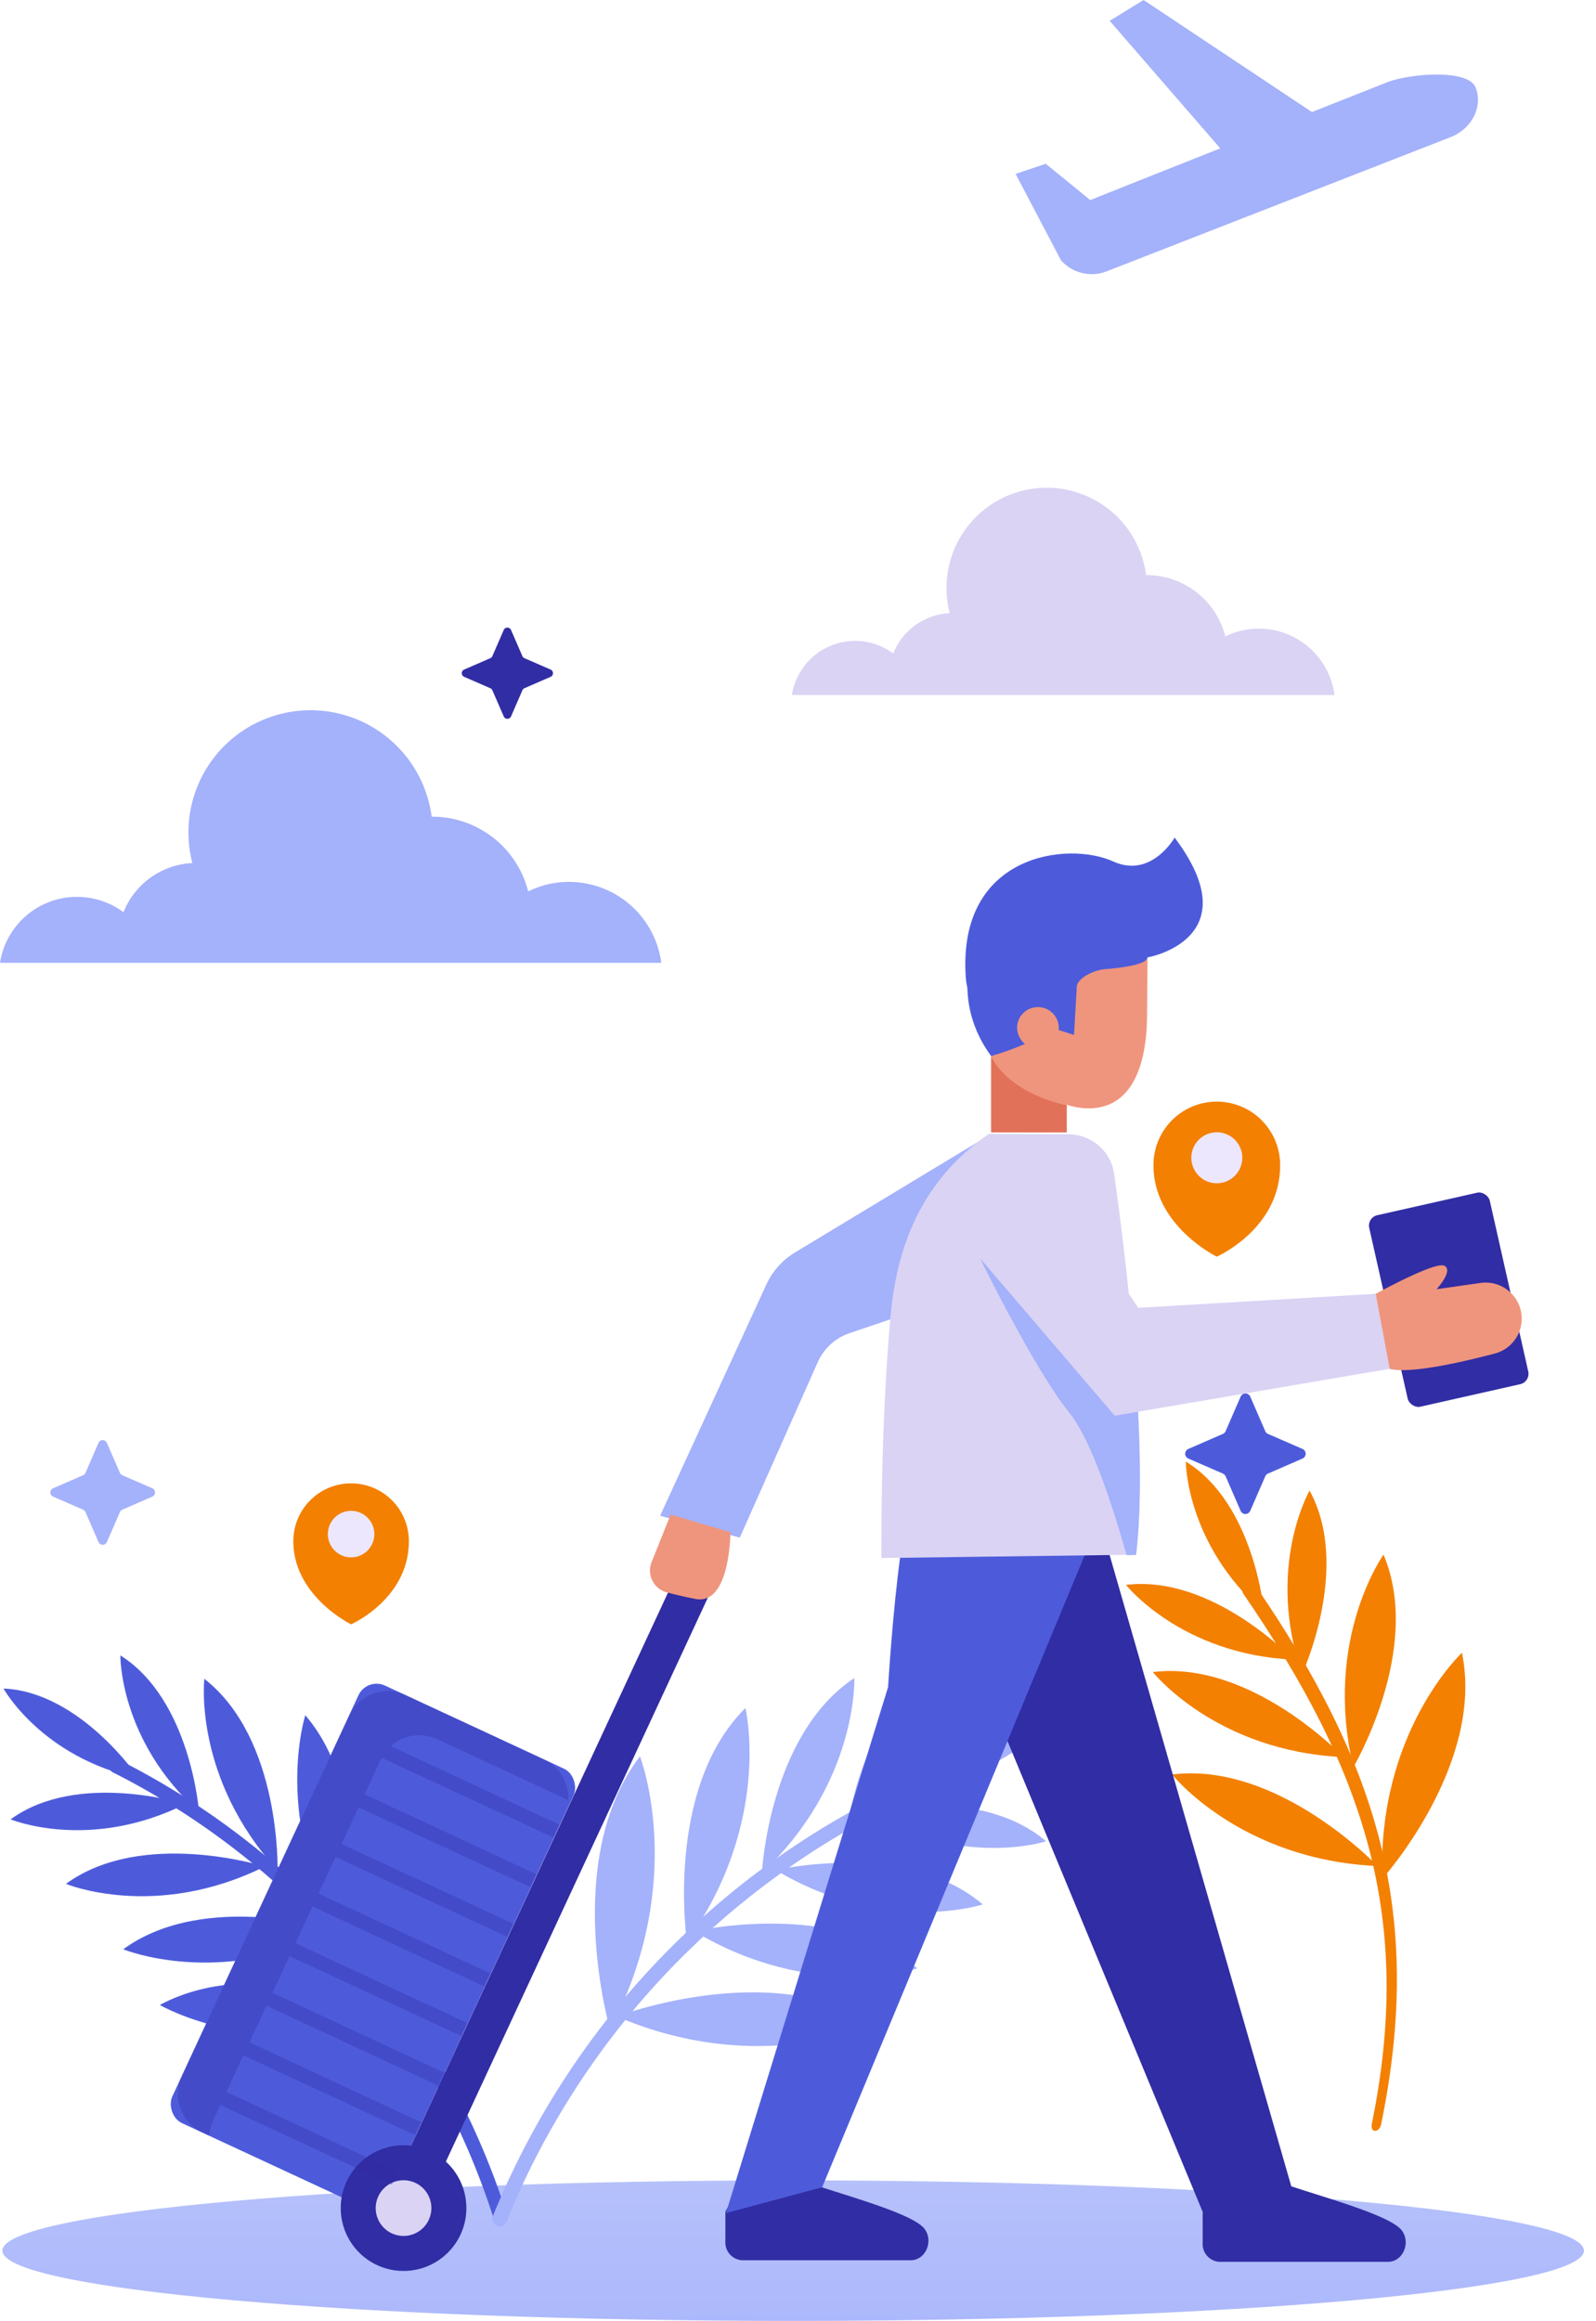<svg xmlns="http://www.w3.org/2000/svg" xmlns:xlink="http://www.w3.org/1999/xlink" width="355.576" height="516.845" viewBox="0 0 355.576 516.845"><defs><linearGradient id="a" x1="0.496" y1="1.856" x2="0.508" y2="-2.044" gradientUnits="objectBoundingBox"><stop offset="0" stop-color="#a4b1fb"/><stop offset="1" stop-color="#c8d2fc"/></linearGradient></defs><g transform="translate(-20.693 -238.655)"><g transform="translate(9.638 24.513)"><g transform="translate(283.002 530.038) rotate(39)"><path d="M194.246,185.31s1.743-34.215-17.9-50.3C176.345,135.009,172.765,160.641,194.246,185.31Z" transform="translate(-101.741 -128.314)" fill="#f38000"/><path d="M209.669,173.893s-4.489-30.346-24.562-41.014C185.107,132.879,186.47,156.012,209.669,173.893Z" transform="translate(-137.829 -132.162)" fill="#f38000"/><path d="M219.669,164.68s-6.418-25.43-24.41-32.785C195.259,131.895,198.4,151.459,219.669,164.68Z" transform="translate(-169.763 -131.895)" fill="#f38000"/><path d="M236.486,147.774s-26-3.435-39.486,10.564C197,158.338,216.339,162.648,236.486,147.774Z" transform="translate(-190.076 -116.271)" fill="#f38000"/><path d="M231.595,153.337S202,149.426,186.656,165.358C186.656,165.358,208.665,170.262,231.595,153.337Z" transform="translate(-162.864 -111.977)" fill="#f38000"/><path d="M225.456,159.216s-31.866-4.21-48.39,12.945C177.066,172.161,200.765,177.443,225.456,159.216Z" transform="translate(-135.585 -103.755)" fill="#f38000"/><path d="M237.554,153.309s-16.871-17.52-34.741-15.163C202.813,138.146,214.346,152.45,237.554,153.309Z" transform="translate(-202.813 -125.816)" fill="#f38000"/><path d="M153.686,143.873c46.069,13.693,75.3,32.926,97.459,75.6.958,1.843-.665,3.182-1.631,1.321-21.752-41.9-51.233-60.284-96.511-73.741-2-.594-1.329-3.782.683-3.184Z" transform="translate(-124.476 -119.901)" fill="#f38000"/></g><g transform="translate(-522.558 221.602)"><path d="M732.37,189.1a16.964,16.964,0,0,0-7.457,1.735,18.1,18.1,0,0,0-17.536-13.651c-.04,0-.078,0-.119,0a22.324,22.324,0,1,0-43.748,8.471,14.285,14.285,0,0,0-12.589,8.982,14.258,14.258,0,0,0-22.576,9.241h120.9A17.029,17.029,0,0,0,732.37,189.1Z" transform="translate(81.695 -56.57)" fill="#dad3f4"/><path d="M650.737,174.525a20.653,20.653,0,0,0-9.086,2.115A22.06,22.06,0,0,0,620.282,160c-.049,0-.1,0-.144.006a27.205,27.205,0,1,0-53.314,10.323,17.407,17.407,0,0,0-15.342,10.947,17.373,17.373,0,0,0-27.513,11.261H671.3A20.753,20.753,0,0,0,650.737,174.525Z" transform="translate(9.644 14.407)" fill="#a4b1fb"/><path d="M886.476,303.959c0-8.643-78.877-15.65-176.177-15.65s-176.179,7.007-176.179,15.65S613,319.605,710.3,319.605,886.476,312.6,886.476,303.959Z" transform="translate(0.027 189.779)" fill="url(#a)"/><g transform="translate(534.395 361.185)"><path d="M564.547,289.313s7.31-31.908-8.507-50.3C556.041,239.012,548.422,262.539,564.547,289.313Z" transform="translate(-488.802 -225.689)" fill="#4d5bdb"/><path d="M560.86,277.853s.806-29.3-16.314-42.664C544.546,235.189,542,257.182,560.86,277.853Z" transform="translate(-499.805 -229.977)" fill="#4d5bdb"/><path d="M553.2,267.627s-1.824-24.993-17.536-34.9C535.667,232.732,535.383,251.662,553.2,267.627Z" transform="translate(-509.633 -232.732)" fill="#4d5bdb"/><path d="M563.049,249.678s-23.9-7.542-38.907,3.4C524.142,253.075,541.627,260.334,563.049,249.678Z" transform="translate(-522.557 -216.569)" fill="#4d5bdb"/><path d="M574.232,256.417s-27.2-8.583-44.279,3.863C529.953,260.28,549.85,268.543,574.232,256.417Z" transform="translate(-516.041 -209.406)" fill="#4d5bdb"/><path d="M583.649,263.258s-29.286-9.241-47.679,4.162C535.97,267.421,557.4,276.318,583.649,263.258Z" transform="translate(-509.293 -201.981)" fill="#4d5bdb"/><path d="M569.647,302.775s13.2-34.912-1.822-58.14C567.825,244.635,555.578,270.033,569.647,302.775Z" transform="translate(-479.111 -219.384)" fill="#4d5bdb"/><path d="M594.316,274.671s-31.652-14.975-54.506-2.684C539.81,271.987,562.637,285.358,594.316,274.671Z" transform="translate(-504.987 -194.143)" fill="#4d5bdb"/><path d="M553.57,256.235s-12.971-19.282-30.175-20.026C523.395,236.209,531.876,251.581,553.57,256.235Z" transform="translate(-523.395 -228.833)" fill="#4d5bdb"/><path d="M536.529,243.745a172.044,172.044,0,0,1,86.659,101.477c.594,1.892-2.263,3.123-2.864,1.211a168.991,168.991,0,0,0-84.963-99.805c-1.78-.889-.624-3.778,1.169-2.883Z" transform="translate(-510.974 -220.572)" fill="#4d5bdb"/></g><g transform="translate(643.299 362.29)"><path d="M598.814,287.966S593.75,253.9,611.841,235.9C611.841,235.9,617.913,261.2,598.814,287.966Z" transform="translate(-555.454 -225.287)" fill="#a4b1fb"/><path d="M606.339,276.174s1.544-30.8,20.593-43.422C626.932,232.753,627.812,256.031,606.339,276.174Z" transform="translate(-546.283 -228.813)" fill="#a4b1fb"/><path d="M615.483,266.069S619.437,240,636.725,230.9C636.725,230.9,635.48,250.774,615.483,266.069Z" transform="translate(-536.029 -230.896)" fill="#a4b1fb"/><path d="M617.074,247.45s25.682-5.963,40.534,6.736C657.608,254.186,638.677,260.376,617.074,247.45Z" transform="translate(-534.245 -213.9)" fill="#a4b1fb"/><path d="M607.788,253.744s29.229-6.784,46.131,7.667C653.919,261.411,632.373,268.454,607.788,253.744Z" transform="translate(-544.658 -207.058)" fill="#a4b1fb"/><path d="M599.247,260.243s31.474-7.306,49.673,8.252C648.92,268.5,625.72,276.082,599.247,260.243Z" transform="translate(-554.236 -199.907)" fill="#a4b1fb"/><path d="M592.186,301.807s-11-37.7,6.653-60.836C598.839,240.971,609.614,268.611,592.186,301.807Z" transform="translate(-565.95 -219.598)" fill="#a4b1fb"/><path d="M591.1,271.123S625.527,258,648.5,272.754C648.5,272.754,623.463,284.916,591.1,271.123Z" transform="translate(-563.369 -191.817)" fill="#a4b1fb"/><path d="M622.394,254.1s15.179-19.167,33.288-18.543C655.681,235.552,645.53,250.983,622.394,254.1Z" transform="translate(-528.279 -225.691)" fill="#a4b1fb"/><path d="M677.339,242.44a181.016,181.016,0,0,0-99.177,99.372c-.779,1.937,2.119,3.462,2.906,1.506a177.784,177.784,0,0,1,97.261-97.76c1.941-.787.963-3.912-.991-3.119Z" transform="translate(-578.03 -218.094)" fill="#a4b1fb"/></g><g transform="translate(790.6 237.98)"><path d="M677.565,191.594a14.108,14.108,0,1,0-28.215,0c0,13.42,14.108,20.3,14.108,20.3S677.565,205.7,677.565,191.594Z" transform="translate(-649.35 -177.484)" fill="#f38000"/><path d="M664.678,186.326A5.677,5.677,0,1,0,659,192,5.679,5.679,0,0,0,664.678,186.326Z" transform="translate(-644.893 -173.937)" fill="#ede7fd"/></g><g transform="translate(598.963 322.871)"><path d="M584.758,230.371a12.871,12.871,0,1,0-25.742,0c0,12.243,12.871,18.522,12.871,18.522S584.758,243.241,584.758,230.371Z" transform="translate(-559.016 -217.5)" fill="#f38000"/><path d="M573,225.564a5.179,5.179,0,1,0-5.181,5.181A5.179,5.179,0,0,0,573,225.564Z" transform="translate(-554.95 -214.263)" fill="#ede7fd"/></g><g transform="translate(570.125 179.824)"><rect width="27.536" height="43.711" rx="2.37" transform="translate(304.49 120.443) rotate(167.304)" fill="#312da4"/><g transform="translate(0 160.003)"><rect width="52.862" height="107.429" rx="4.46" transform="matrix(-0.907, -0.421, 0.421, -0.907, 47.938, 145.894)" fill="#4d5bdb"/><path d="M702.9,218.821h0a4.262,4.262,0,0,1,2.068,5.662l-64.32,138.4a4.265,4.265,0,0,1-5.664,2.068h0a4.263,4.263,0,0,1-2.068-5.662l64.32-138.4A4.264,4.264,0,0,1,702.9,218.821Z" transform="translate(-582.642 -218.422)" fill="#312da4"/><g transform="translate(39.398 130.438)"><ellipse cx="13.997" cy="13.997" rx="13.997" ry="13.997" transform="translate(0)" fill="#312da4"/><path d="M662.852,287.171a6.2,6.2,0,1,1,3.01,8.235A6.2,6.2,0,0,1,662.852,287.171Z" transform="translate(-654.479 -275.787)" fill="#dad3f4"/></g><path d="M698.647,233.116l30.778,14.3a9.46,9.46,0,0,1,5.452,9.116l-29.21-13.575a9.461,9.461,0,0,0-10.321,1.551l37.524,17.438-1.347,2.9L693.337,247.1c-.079.148-.166.295-.238.45l-3.571,7.684,38.207,17.759-1.347,2.9L688.18,258.136l-3.785,8.146L722.6,284.039l-1.349,2.9-38.207-17.756-3.787,8.146,38.209,17.756-1.347,2.9-38.209-17.758-3.787,8.146,38.209,17.759-1.347,2.9L672.78,291.273,669,299.419,707.2,317.176l-1.347,2.9-38.209-17.757-3.785,8.146,38.209,17.756-1.349,2.9-38.207-17.758-3.787,8.146,38.209,17.759-1.347,2.9L657.381,324.41l-1.583,3.4a9.44,9.44,0,0,0-.861,3.452l-1.566-.728a9.463,9.463,0,0,1-4.593-12.569l37.3-80.26A9.461,9.461,0,0,1,698.647,233.116Z" transform="translate(-644.79 -202.935)" fill="#312da4" opacity="0.33"/></g><path d="M675.071,174.013l-43.629,26.344a16.508,16.508,0,0,0-6.468,7.238l-23.635,51.426,17.75,4.873,17.353-39.045a12.02,12.02,0,0,1,7.126-6.5l36.083-12.232Z" transform="translate(-490.782 -108.762)" fill="#a4b1fb"/><path d="M610.074,290.5v6.689a3.955,3.955,0,0,0,3.751,4.13h37.541c3.208,0,5.092-4.031,3.174-6.863-2.334-3.443-17.477-7.463-25.585-10.253l-15.2-.549Z" transform="translate(-484.976 14.735)" fill="#312da4"/><path d="M559.951,290.665v6.689a3.954,3.954,0,0,0,3.749,4.13h37.543c3.208,0,5.089-4.031,3.172-6.861-2.332-3.445-17.474-7.463-25.584-10.253l-15.2-.552Z" transform="translate(-328.518 14.919)" fill="#312da4"/><path d="M602.289,217.843l40.648,141.2-19.523,6.1-51.5-124.172,20.953-23.127Z" transform="translate(-391.65 -59.068)" fill="#312da4"/><path d="M632.526,217.843h41.13l-58.6,141.022-21.439,5.753,36.126-117.141S630.746,230.578,632.526,217.843Z" transform="translate(-468.397 -59.068)" fill="#4d5bdb"/><path d="M639.726,182.914c2.565,18.176,7.779,60.348,4.892,84.8l-56.74.74s-.274-29.159,2.092-54.406c1.449-15.47,7.16-29.785,21.486-39.783l.393-.274,17.807.11A10.234,10.234,0,0,1,639.726,182.914Z" transform="translate(-428.019 -108.78)" fill="#dad3f4"/><path d="M627.184,164.066s.289-14.39-12.4-15.707c-25.43-2.641-34.514,21.263-22.441,37.5s28.531-12.5,28.531-12.5Z" transform="translate(-408.034 -137.977)" fill="#4d5bdb"/><path d="M621.792,168.052c0,11.685-3.475,21.051-13.036,21.051a15.577,15.577,0,0,1-4.86-.81v6.046H587.064V177.454s13.84-3.874,14.589-8.252v2.319l3.865,1.237.617-10.62c0-2.1,4.048-3.85,6.139-4.014,3.725-.289,9.008-.963,9.625-2.467Z" transform="translate(-402.75 -129.567)" fill="#ef957d"/><path d="M596.391,165.453a4.643,4.643,0,1,1,4.635,4.917A4.783,4.783,0,0,1,596.391,165.453Z" transform="translate(-406.298 -124.095)" fill="#ef957d"/><path d="M612.383,176.769v6.046H595.551V165.931C600.059,174.574,612.383,176.769,612.383,176.769Z" transform="translate(-411.237 -117.922)" fill="#e2715a"/><path d="M622.116,169.626S644.8,165.46,627.9,143c0,0-5.2,9.173-13.66,5.325-10.187-4.631-34.73-1.621-32.878,25.7.794,11.7,10.794,2.355,23.153-1.621C611.936,170.019,622.116,169.626,622.116,169.626Z" transform="translate(-402.711 -143.76)" fill="#4d5bdb"/><path d="M648.792,217.794s0,16.447-7.832,14.88c-2.514-.5-4.627-1.006-6.332-1.457a5.021,5.021,0,0,1-3.4-6.721l4.247-10.618S648.532,217.794,648.792,217.794Z" transform="translate(-522.574 -63.893)" fill="#ef957d"/><path d="M587.868,187.083l34.709,26.537c.974,14.2,1.292,28.555.008,39.416l-2.113.028c-2.887-10.223-7.811-25.627-12.737-31.673C600.079,211.993,587.868,187.083,587.868,187.083Z" transform="translate(-405.987 -94.042)" fill="#a4b1fb"/><path d="M582.963,183.568l16.1,24.282,52.907-3.131,3.133,16.706-61.261,10.442-29.961-35a11.632,11.632,0,0,1,5.268-17.746h0A11.631,11.631,0,0,1,582.963,183.568Z" transform="translate(-382 -103.889)" fill="#dad3f4"/><path d="M547.767,194.153s13.227-7.31,15.315-6.267-1.74,5.221-1.74,5.221l9.8-1.4a8.033,8.033,0,0,1,8.948,6.091h0a8.019,8.019,0,0,1-5.738,9.621c-7.586,2-18.817,4.546-23.455,3.441Z" transform="translate(-277.798 -93.293)" fill="#ef957d"/></g><path d="M731.708,143.037h0c-1.657-4.249-14.89-3.055-19.625-1.209l-16.842,6.663-37.518-24.952-7.546,4.644,24.641,28.4c-14.946,5.921-28.743,11.4-28.953,11.522l-9.933-8.089-6.719,2.249,10.238,19.479.042-.059a9.149,9.149,0,0,0,10.263,2.179l76.378-29.785C730.87,152.225,733.365,147.284,731.708,143.037Z" transform="translate(130.668 -131)" fill="#a4b1fb"/><path d="M667.172,208.767l3.348,7.7a1.154,1.154,0,0,0,.6.6l7.695,3.348a1.166,1.166,0,0,1,0,2.141l-7.695,3.348a1.169,1.169,0,0,0-.6.6l-3.348,7.7a1.169,1.169,0,0,1-2.143,0l-3.346-7.7a1.18,1.18,0,0,0-.607-.6l-7.694-3.348a1.167,1.167,0,0,1,0-2.141l7.694-3.348a1.165,1.165,0,0,0,.607-.6l3.346-7.7A1.169,1.169,0,0,1,667.172,208.767Z" transform="translate(144.986 94.791)" fill="#4d5bdb"/><path d="M587.678,128.2l2.533,5.825a.879.879,0,0,0,.458.458l5.825,2.533a.884.884,0,0,1,0,1.621l-5.825,2.535a.883.883,0,0,0-.458.456l-2.533,5.825a.884.884,0,0,1-1.621,0l-2.535-5.825a.882.882,0,0,0-.458-.456l-5.825-2.535a.885.885,0,0,1,0-1.621l5.825-2.533a.879.879,0,0,0,.458-.458l2.535-5.825A.884.884,0,0,1,587.678,128.2Z" transform="translate(59.787 4.629)" fill="#312da4"/><path d="M546.089,213.568,549,220.255a1.02,1.02,0,0,0,.526.526l6.687,2.906a1.015,1.015,0,0,1,0,1.861l-6.687,2.908a1.012,1.012,0,0,0-.526.526l-2.908,6.685a1.014,1.014,0,0,1-1.86,0l-2.906-6.685a1.02,1.02,0,0,0-.526-.526l-6.687-2.908a1.015,1.015,0,0,1,0-1.861l6.687-2.906a1.027,1.027,0,0,0,.526-.526l2.906-6.687A1.015,1.015,0,0,1,546.089,213.568Z" transform="translate(11.332 100.278)" fill="#a4b1fb"/></g></g></g></svg>